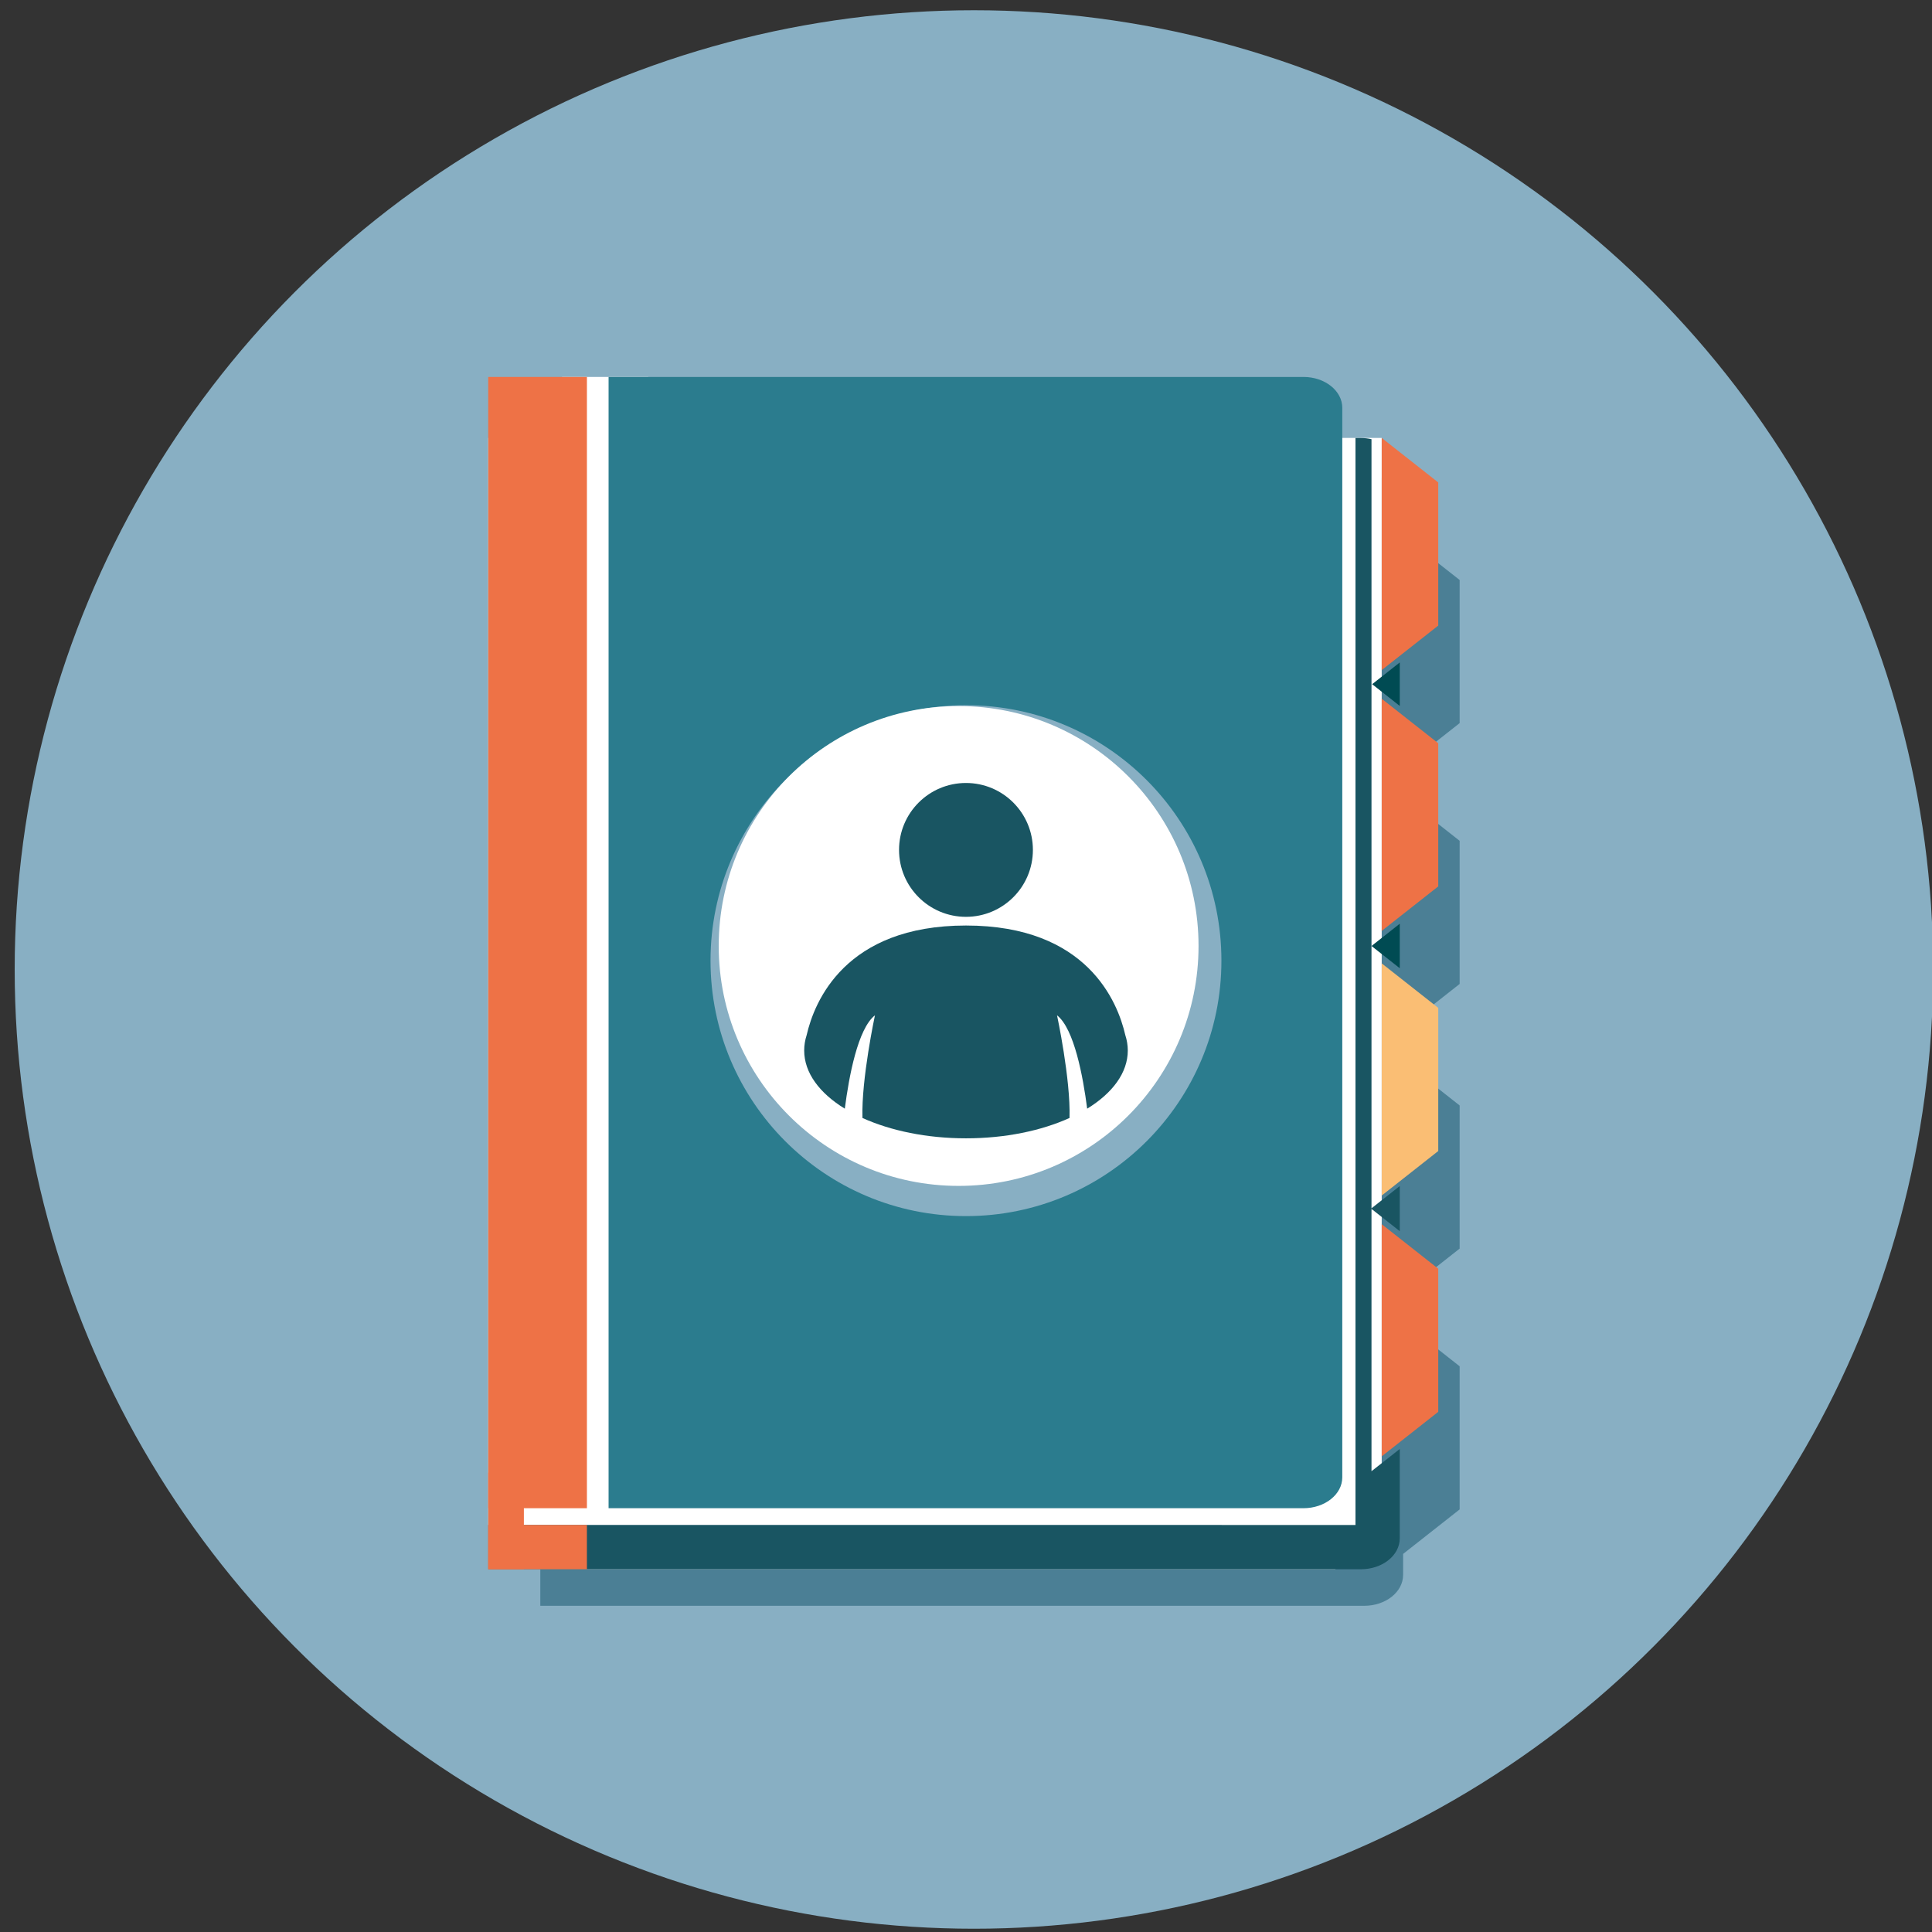 <?xml version="1.0" encoding="UTF-8" standalone="no"?>
<!-- Created with Inkscape (http://www.inkscape.org/) -->

<svg
   xmlns:dc="http://purl.org/dc/elements/1.1/"
   xmlns:cc="http://creativecommons.org/ns#"
   xmlns:rdf="http://www.w3.org/1999/02/22-rdf-syntax-ns#"
   xmlns:svg="http://www.w3.org/2000/svg"
   xmlns="http://www.w3.org/2000/svg"
   version="1.1"
   width="150"
   height="150"
   id="svg2">
  <rect width="100%" height="100%" fill="#333333" stroke="none"/>
  <defs
     id="defs4" />
  <g
     transform="translate(0,-902.362)"
     id="layer1">
    <g
       transform="matrix(0.993,0,0,0.993,-42.814,396.158)"
       id="g5025">
      <circle
         cx="119.264"
         cy="585.574"
         r="75"
         id="circle4213"
         style="fill:#88afc3" />
      <rect
         width="6.75"
         height="5.827"
         x="87.055"
         y="539.245"
         id="rect4215"
         style="fill:#ffffff" />
      <path
         d="m 152.821,551.642 v -2.353 c 0,-1.334 -1.359,-2.415 -3.036,-2.415 H 97.902 95.455 85.361 v 88.45 h 10.094 2.447 51.883 c 1.677,0 3.036,-1.081 3.036,-2.415 v -1.64 l 4.42,-3.479 v -1.411 -8.37 -1.411 l -4.42,-3.48 v -2.241 l 4.42,-3.48 v -1.411 -8.37 -1.411 l -4.42,-3.48 v -2.54 l 4.42,-3.48 v -1.411 -8.37 -1.411 l -4.42,-3.48 v -2.242 l 4.42,-3.48 v -1.411 -8.37 -1.411 l -4.42,-3.477 z"
         id="path4229"
         style="fill:#4b7f95" />
      <polygon
         points="151.148,544.013 81.288,544.013 81.288,632.464 147.5,632.464 151.148,629.892 "
         id="polygon4231"
         style="fill:#ffffff" />
      <rect
         width="7.717"
         height="88.45"
         x="81.288"
         y="539.245"
         id="rect4233"
         style="fill:#ee7246" />
      <path
         d="m 145.029,539.245 h -54.33 v 88.45 h 54.33 c 1.677,0 3.036,-1.081 3.036,-2.415 v -83.62 c 0,-1.334 -1.359,-2.415 -3.036,-2.415 z"
         id="path4235"
         style="fill:#2b7c8e" />
      <circle
         cx="118.642"
         cy="584.883"
         r="19.973"
         id="circle4237"
         style="fill:#88afc3" />
      <circle
         cx="118.068"
         cy="583.736"
         r="18.758"
         id="circle4239"
         style="fill:#ffffff" />
      <circle
         cx="118.642"
         cy="576.224"
         r="5.233"
         id="circle4241"
         style="fill:#195562" />
      <path
         d="m 131.1,590.704 c -0.597,-2.611 -2.996,-8.568 -12.457,-8.568 -9.461,0 -11.86,5.957 -12.457,8.568 -0.127,0.39 -0.193,0.792 -0.193,1.201 0,1.746 1.2,3.339 3.176,4.551 0.322,-2.498 1.016,-6.256 2.357,-7.299 0,0 -1.072,4.992 -0.977,8.026 2.194,0.993 5.016,1.591 8.095,1.591 3.079,0 5.901,-0.597 8.095,-1.591 0.094,-3.034 -0.977,-8.026 -0.977,-8.026 1.341,1.043 2.035,4.801 2.357,7.299 1.976,-1.212 3.176,-2.806 3.176,-4.551 -0.002,-0.409 -0.068,-0.811 -0.195,-1.201 z"
         id="path4243"
         style="fill:#195562" />
      <polygon
         points="151.148,562.164 155.568,558.685 155.568,557.274 155.568,548.904 155.568,547.493 151.148,544.013 151.148,548.904 151.148,557.274 "
         id="polygon4245"
         style="fill:#ee7246" />
      <polygon
         points="150.4,563.267 152.559,564.967 152.559,561.568 "
         id="polygon4247"
         style="fill:#004b53" />
      <polygon
         points="152.559,585.476 152.559,581.996 150.349,583.736 "
         id="polygon4249"
         style="fill:#004b53" />
      <path
         d="m 150.349,624.802 v -2.358 -2.532 -2.358 -6.012 -2.358 -2.532 -2.358 l 2.21,1.74 v -3.528 l -2.21,1.74 v -2.358 -2.532 -2.358 -6.012 -2.358 -2.532 -2.358 -2.358 -2.532 -2.358 -6.012 -2.358 -2.532 -2.277 -0.081 -2.277 -2.532 -2.358 -6.012 -2.358 -2.532 -1.051 c -0.263,-0.059 -0.539,-0.093 -0.826,-0.093 h -0.426 v 84.988 H 96.811 95.193 81.288 v 3.462 h 13.905 1.618 52.712 c 1.677,0 3.036,-1.081 3.036,-2.415 v -6.987 l -2.21,1.737 z"
         id="path4251"
         style="fill:#195562" />
      <polygon
         points="151.148,582.557 155.568,579.077 155.568,577.666 155.568,569.296 155.568,567.885 151.148,564.406 151.148,569.296 151.148,577.666 "
         id="polygon4253"
         style="fill:#ee7246" />
      <polygon
         points="151.148,603.248 155.568,599.768 155.568,598.357 155.568,589.988 155.568,588.576 151.148,585.097 151.148,589.988 151.148,598.357 "
         id="polygon4255"
         style="fill:#fabe74" />
      <polygon
         points="151.148,623.64 155.568,620.16 155.568,618.75 155.568,610.38 155.568,608.969 151.148,605.489 151.148,610.38 151.148,618.75 "
         id="polygon4257"
         style="fill:#ee7246" />
      <rect
         width="7.717"
         height="3.462"
         x="81.288"
         y="629.002"
         id="rect4259"
         style="fill:#ee7246" />
      <rect
         width="2.789"
         height="7.55"
         x="81.288"
         y="624.914"
         id="rect4261"
         style="fill:#ee7246" />
    </g>
  </g>
</svg>
